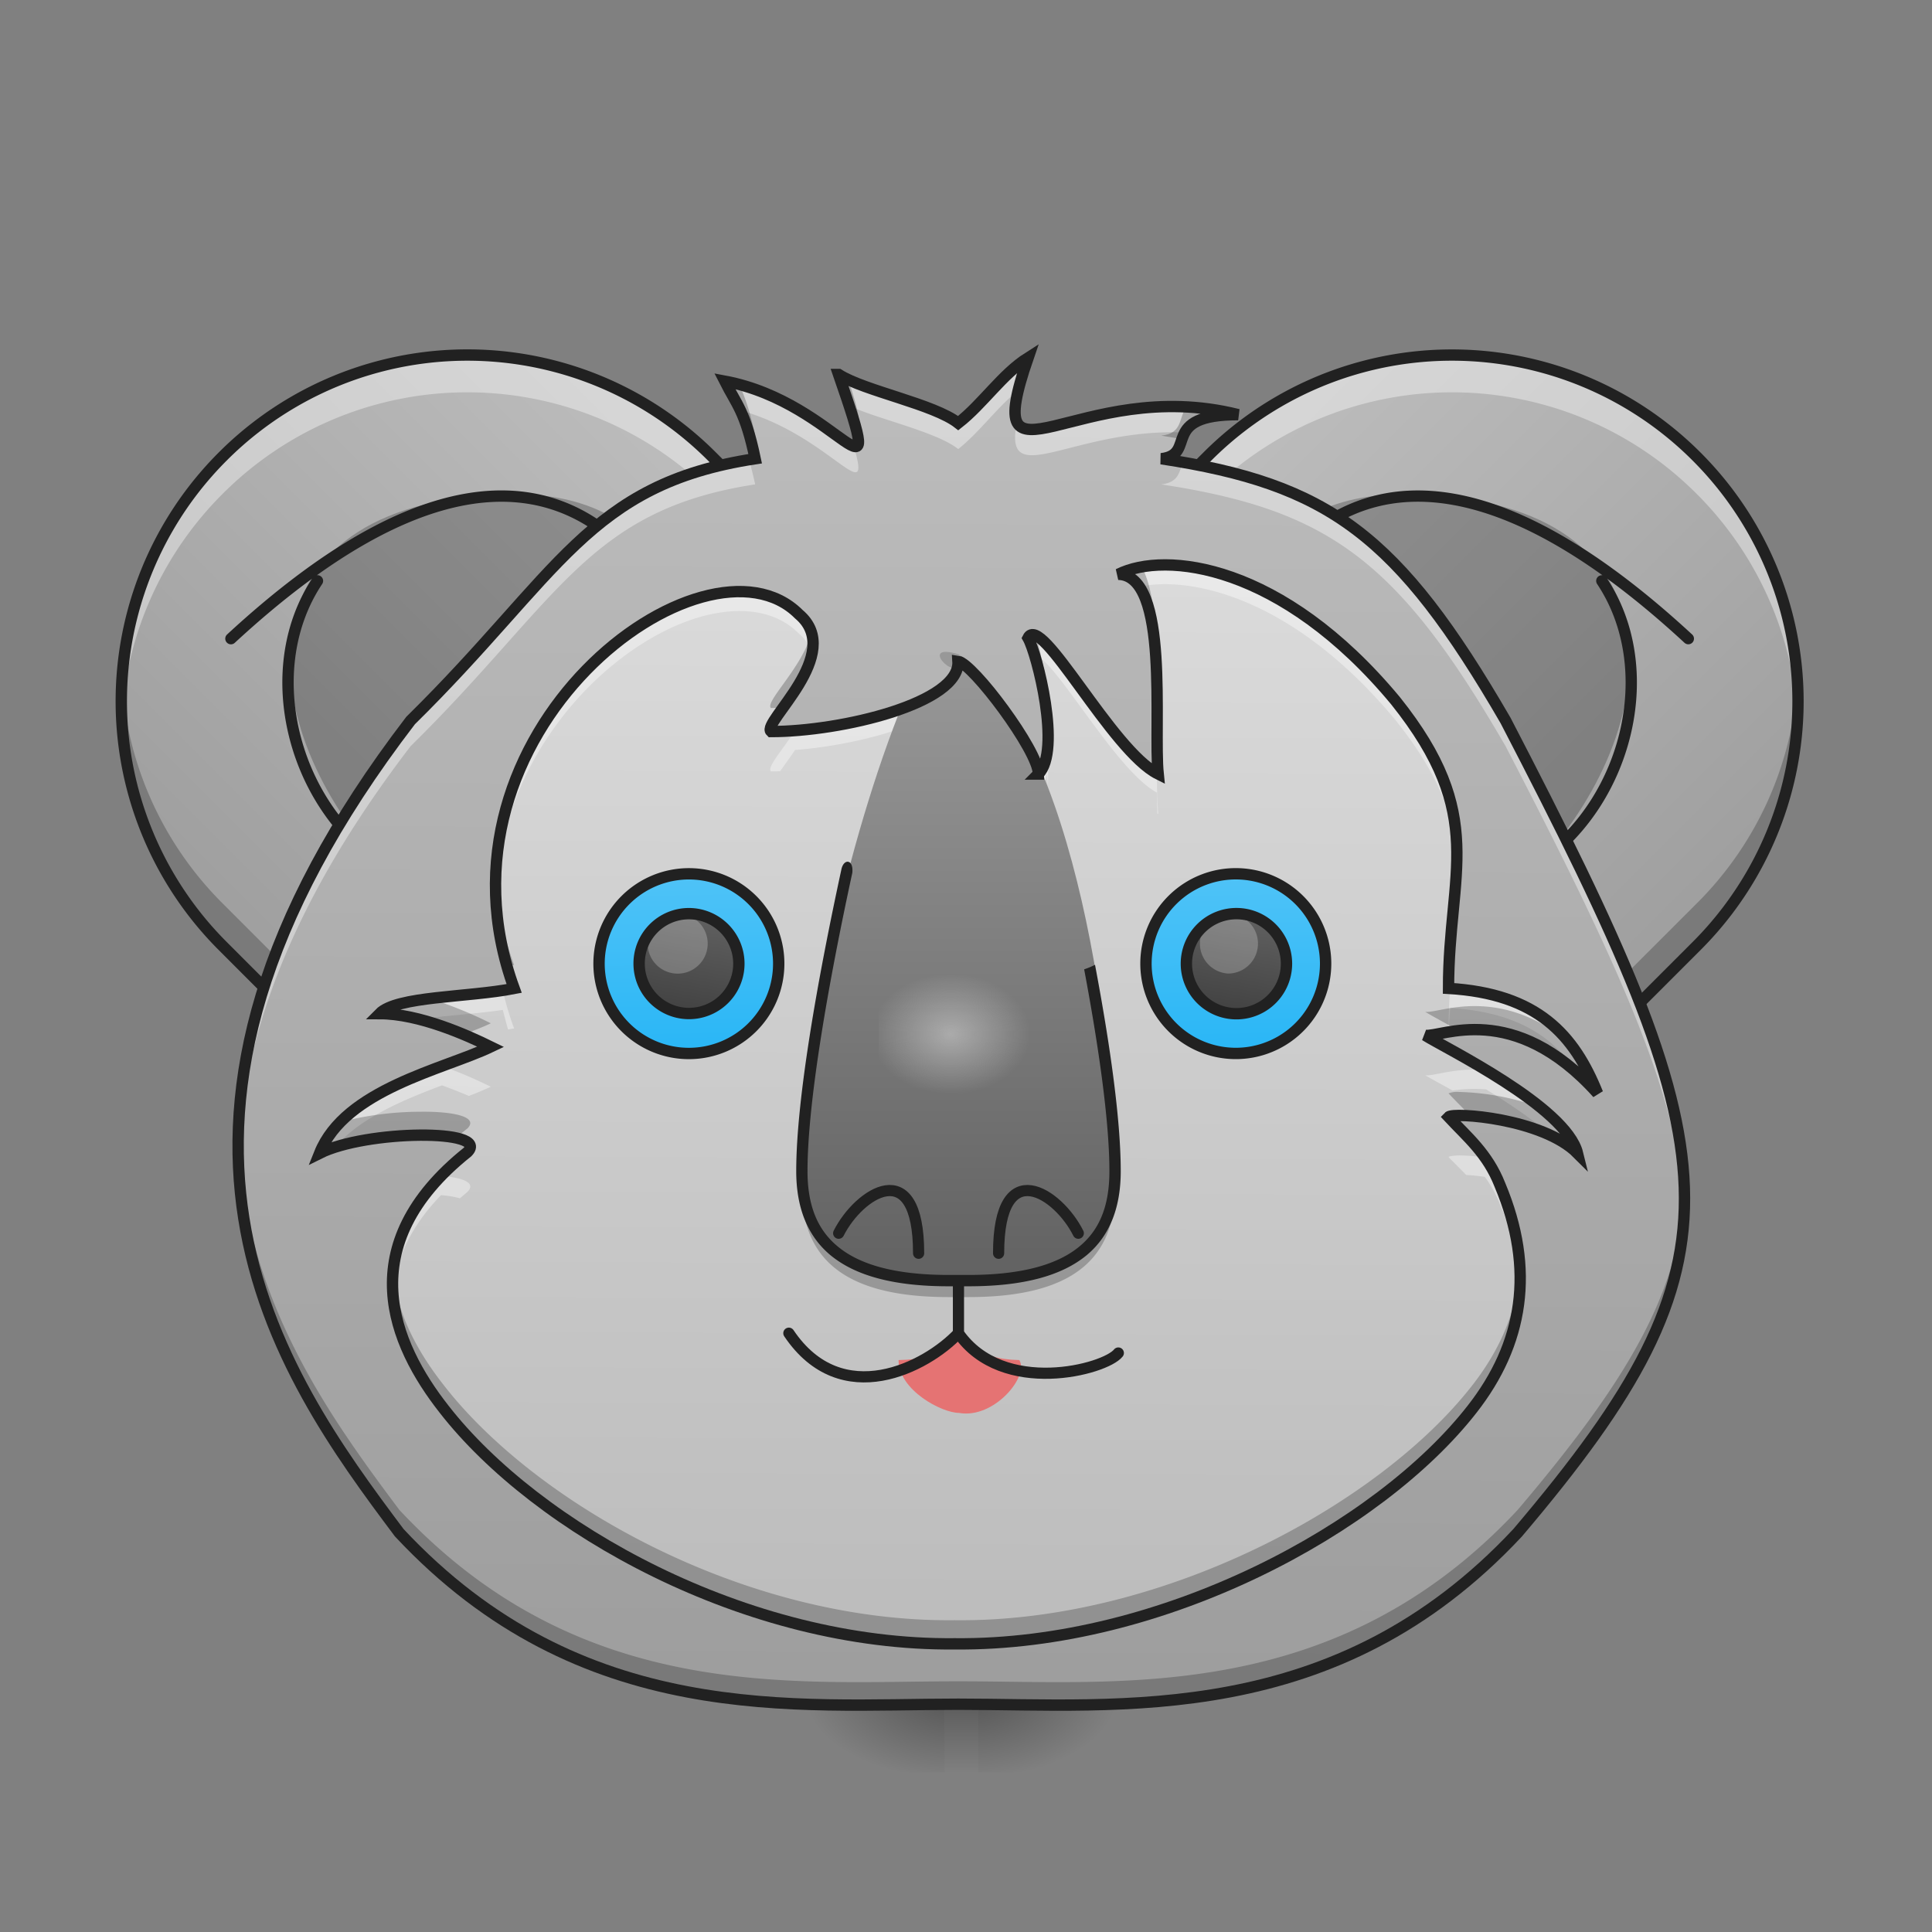 <svg height="32pt" viewBox="0 0 32 32" width="32pt" xmlns="http://www.w3.org/2000/svg" xmlns:xlink="http://www.w3.org/1999/xlink"><rect x="0" y="0" width="32" height="32" fill="#808080" stroke="none"/><linearGradient id="a" gradientUnits="userSpaceOnUse" x1="10.633" x2="10.633" y1="28.243" y2="29.358"><stop offset="0" stop-opacity=".275"/><stop offset="1" stop-opacity="0"/></linearGradient><linearGradient id="b"><stop offset="0" stop-opacity=".314"/><stop offset=".222" stop-opacity=".275"/><stop offset="1" stop-opacity="0"/></linearGradient><radialGradient id="c" cx="450.909" cy="189.579" gradientTransform="matrix(0 -.066 -.118 0 38.377 58.19)" gradientUnits="userSpaceOnUse" r="21.167" xlink:href="#b"/><radialGradient id="d" cx="450.909" cy="189.579" gradientTransform="matrix(0 .066 .118 0 -6.528 -1.704)" gradientUnits="userSpaceOnUse" r="21.167" xlink:href="#b"/><radialGradient id="e" cx="450.909" cy="189.579" gradientTransform="matrix(0 -.066 .118 0 -6.528 58.19)" gradientUnits="userSpaceOnUse" r="21.167" xlink:href="#b"/><radialGradient id="f" cx="450.909" cy="189.579" gradientTransform="matrix(0 .066 -.118 0 38.377 -1.704)" gradientUnits="userSpaceOnUse" r="21.167" xlink:href="#b"/><linearGradient id="g"><stop offset="0" stop-color="#9e9e9e"/><stop offset="1" stop-color="#bdbdbd"/></linearGradient><linearGradient id="h" gradientTransform="matrix(-.064 -.064 -.064 .064 22.065 24.407)" gradientUnits="userSpaceOnUse" x1="19.667" x2="149.667" xlink:href="#g" y1="-105.167" y2="-105.167"/><linearGradient id="i" gradientTransform="matrix(.064 -.064 .064 .064 9.725 24.407)" gradientUnits="userSpaceOnUse" x1="19.667" x2="149.667" xlink:href="#g" y1="-105.167" y2="-105.167"/><linearGradient id="j" gradientTransform="matrix(.015 0 0 .016 1.207 .606)" gradientUnits="userSpaceOnUse" x1="960" x2="963.687" xlink:href="#g" y1="1695.118" y2="302.617"/><linearGradient id="k" gradientTransform="matrix(.015 0 0 .016 1.207 .606)" gradientUnits="userSpaceOnUse" x1="960" x2="964.294" y1="1615.118" y2="343.52"><stop offset="0" stop-color="#bdbdbd"/><stop offset="1" stop-color="#e0e0e0"/></linearGradient><linearGradient id="l" gradientTransform="matrix(.017 0 -0 .017 0 0)" gradientUnits="userSpaceOnUse" x1="960" x2="960" y1="1255.118" y2="575.118"><stop offset="0" stop-color="#616161"/><stop offset="1" stop-color="#9e9e9e"/></linearGradient><radialGradient id="m" cx="254" cy="74.75" gradientTransform="matrix(.062 0 0 .047 0 13.615)" gradientUnits="userSpaceOnUse" r="21.167"><stop offset="0" stop-color="#fbfbfb" stop-opacity=".392"/><stop offset="1" stop-color="#fbfbfb" stop-opacity="0"/></radialGradient><linearGradient id="n"><stop offset="0" stop-color="#29b6f6"/><stop offset="1" stop-color="#4fc3f7"/></linearGradient><linearGradient id="o" gradientTransform="matrix(-.087 0 0 .094 36.943 9.2)" gradientUnits="userSpaceOnUse" x1="296.333" x2="296.921" xlink:href="#n" y1="87.979" y2="56.229"/><linearGradient id="p"><stop offset="0" stop-color="#424242"/><stop offset="1" stop-color="#616161"/></linearGradient><linearGradient id="q" gradientTransform="matrix(-.048 0 0 .052 25.596 12.205)" gradientUnits="userSpaceOnUse" x1="296.333" x2="291.042" xlink:href="#p" y1="87.979" y2="56.229"/><linearGradient id="r" gradientTransform="matrix(-.087 0 0 .094 46.04 9.2)" gradientUnits="userSpaceOnUse" x1="296.333" x2="296.921" xlink:href="#n" y1="87.979" y2="56.229"/><linearGradient id="s" gradientTransform="matrix(-.048 0 0 .052 34.692 12.205)" gradientUnits="userSpaceOnUse" x1="296.333" x2="291.042" xlink:href="#p" y1="87.979" y2="56.229"/><path d="m15.645 28.242h.558v1.113h-.558zm0 0" fill="url(#a)"/><path d="m16.203 28.242h2.227v-1.112h-2.227zm0 0" fill="url(#c)"/><path d="m15.645 28.242h-2.227v1.113h2.227zm0 0" fill="url(#d)"/><path d="m15.645 28.242h-2.227v-1.112h2.227zm0 0" fill="url(#e)"/><path d="m16.203 28.242h2.227v1.113h-2.227zm0 0" fill="url(#f)"/><path d="m28.102 7.563a5.724 5.724 0 0 0 -8.106 0l-1.351 1.347a5.736 5.736 0 0 0 0 8.11 5.731 5.731 0 0 0 8.105 0l1.352-1.352a5.731 5.731 0 0 0 0-8.105zm0 0" fill="url(#h)"/><path d="m29.773 11.262a5.72 5.72 0 0 1 -1.671 4.406l-1.352 1.352a5.724 5.724 0 0 1 -8.105 0 5.72 5.72 0 0 1 -1.672-4.407 5.722 5.722 0 0 0 1.672 3.703 5.717 5.717 0 0 0 8.105 0l1.352-1.351a5.694 5.694 0 0 0 1.671-3.703zm0 0" fill-opacity=".235"/><path d="m24.047 5.875c1.469 0 2.933.563 4.055 1.688a5.698 5.698 0 0 1 1.675 4.363 5.727 5.727 0 0 0 -1.675-3.746 5.724 5.724 0 0 0 -8.106 0l-1.351 1.35a5.718 5.718 0 0 0 -1.676 3.742 5.709 5.709 0 0 1 1.676-4.363l1.351-1.348a5.7 5.7 0 0 1 4.05-1.687zm0 0" fill="#fff" fill-opacity=".392"/><path d="m23.188 8.188c-4.95.046-2.735 8.382-2.387 10.507.101.625-6.762.875-5.254 0 1.484-1.023 7.445-1.66 9.973-4.43 2.105-2.304 2.445-6.078-2.332-6.078zm0 0" fill-opacity=".235"/><path d="m19.844 13.441c0-2.386 1.914-8.597 8.12-2.863m.138-3.015a5.724 5.724 0 0 0 -8.106 0l-1.351 1.347a5.736 5.736 0 0 0 0 8.11 5.731 5.731 0 0 0 8.105 0l1.352-1.352a5.731 5.731 0 0 0 0-8.105zm-1.571 2.058c.957 1.434.446 3.61-1.011 4.645" fill="none" stroke="#212121" stroke-linecap="round" stroke-linejoin="round" stroke-width=".187"/><path d="m3.688 7.563a5.724 5.724 0 0 1 8.105 0l1.352 1.347a5.736 5.736 0 0 1 0 8.11 5.731 5.731 0 0 1 -8.106 0l-1.351-1.352a5.731 5.731 0 0 1 0-8.105zm0 0" fill="url(#i)"/><path d="m2.016 11.262a5.72 5.72 0 0 0 1.671 4.406l1.353 1.352a5.724 5.724 0 0 0 8.106 0 5.72 5.72 0 0 0 1.671-4.407 5.722 5.722 0 0 1 -1.671 3.703 5.717 5.717 0 0 1 -8.106 0l-1.351-1.351a5.713 5.713 0 0 1 -1.672-3.703zm0 0" fill-opacity=".235"/><path d="m7.742 5.875a5.703 5.703 0 0 0 -4.054 1.688 5.698 5.698 0 0 0 -1.676 4.363 5.727 5.727 0 0 1 1.675-3.746 5.724 5.724 0 0 1 8.106 0l1.352 1.351a5.718 5.718 0 0 1 1.675 3.742 5.709 5.709 0 0 0 -1.675-4.363l-1.352-1.348a5.7 5.7 0 0 0 -4.05-1.687zm0 0" fill="#fff" fill-opacity=".392"/><path d="m8.602 8.188c4.949.046 2.734 8.382 2.386 10.507-.101.625 6.762.875 5.254 0-1.484-1.023-7.445-1.66-9.972-4.43-2.106-2.304-2.446-6.078 2.332-6.078zm0 0" fill-opacity=".235"/><path d="m11.945 13.441c0-2.386-1.914-8.597-8.12-2.863m-.137-3.016a5.724 5.724 0 0 1 8.105 0l1.352 1.348a5.736 5.736 0 0 1 0 8.11 5.731 5.731 0 0 1 -8.106 0l-1.351-1.352a5.731 5.731 0 0 1 0-8.106zm1.57 2.059c-.957 1.434-.445 3.61 1.012 4.645" fill="none" stroke="#212121" stroke-linecap="round" stroke-linejoin="round" stroke-width=".188"/><path d="m13.89 6.203c.837 2.422.032.469-1.886.11.195.386.34.5.504 1.285-2.77.422-3.246 1.914-5.707 4.336-5.133 6.695-2.172 10.808-.188 13.453 3.02 3.234 6.574 2.84 9.254 2.84h.008c2.676 0 6.242.394 9.262-2.84 3.87-4.559 3.558-6.215-.2-13.453-1.785-3.082-2.933-3.914-5.703-4.336.61-.07-.05-.73 1.274-.73-2.649-.665-4.313 1.48-3.48-.942-.43.273-.75.765-1.157 1.082-.406-.317-1.55-.531-1.98-.805zm0 0" fill="url(#j)"/><path d="m17.2 12.82c0-.386-1.09-1.836-1.333-1.867.043.692-1.933 1.164-3.097 1.164-.16-.148 1.238-1.289.46-1.945-1.546-1.547-6.265 1.945-4.714 6.2-.77.151-1.942.124-2.23.417.66 0 1.456.36 1.843.55-.781.372-2.414.704-2.836 1.763.773-.387 2.836-.407 2.45-.02-1.938 1.547-1.235 3.18-.388 4.258 1.532 1.969 5.008 3.922 8.457 3.887 3.446.035 7.036-1.918 8.57-3.887.845-1.078 1.052-2.309.462-3.715-.207-.523-.547-.797-.852-1.125.078-.082 1.559.023 2.137.602-.192-.774-2.211-1.754-2.524-1.954.258.043 1.457-.597 2.856.961-.387-.964-.992-1.652-2.469-1.738 0-1.933.653-2.851-.879-4.766-1.886-2.27-3.816-2.48-4.59-2.093.856.015.579 2.515.66 3.308-.773-.386-1.94-2.687-2.156-2.254.149.258.559 1.868.172 2.254zm0 0" fill="url(#k)"/><path d="m13.293 19.27a7.477 7.477 0 0 0 -.012.406c0 1.097.61 1.808 2.43 1.808h.332c1.816 0 2.426-.71 2.426-1.808 0-.13-.004-.262-.012-.406-.09.953-.742 1.554-2.414 1.554h-.332c-1.676 0-2.324-.601-2.418-1.554zm0 0" fill-opacity=".235"/><path d="m15.883 23.402c-.281 0-1-.375-1-.875.789-.02.574-.234 1-.445.375.125.215.426 1 .445.168.266-.418.98-1 .875zm0 0" fill="#e57373"/><path d="m19.3 9.355c-.32 0-.585.06-.777.157.145.004.258.078.348.207.129-.028.274-.043.43-.043.957.004 2.398.547 3.812 2.25.774.965.989 1.676 1.016 2.394.027-.832-.129-1.605-1.016-2.715-1.414-1.703-2.855-2.246-3.812-2.25zm-7.046.446c-1.66-.008-4.14 2.18-4.043 5.027.09-2.687 2.445-4.715 4.043-4.707.383 0 .723.117.976.371a.668.668 0 0 1 .22.336.627.627 0 0 0 -.22-.656c-.253-.254-.593-.371-.976-.371zm4.851.71c-.03 0-.058.02-.078.055.028.051.067.145.106.274.36.098 1.344 1.922 2.031 2.289 0 .125.004.238.004.344.004.004.012.004.016.007a7.897 7.897 0 0 1 -.02-.671c-.703-.375-1.727-2.297-2.059-2.297zm-1.238.442c.04.617-1.535 1.059-2.699 1.149-.219.335-.469.609-.398.675.05 0 .101 0 .152-.004.07-.101.16-.222.246-.351 1.164-.09 2.738-.531 2.7-1.145.241.032 1.331 1.477 1.331 1.864a.622.622 0 0 0 .14-.329c.009.07.013.137.016.2a2.962 2.962 0 0 0 -.015-.52.622.622 0 0 1 -.14.328c0-.386-1.09-1.836-1.333-1.867zm3.297 1.266c0 .058.004.117.004.172 0-.055 0-.114-.004-.172zm0 .32c.004.059.004.117.004.176 0-.059-.004-.113-.004-.176zm4.856 3.836a8.686 8.686 0 0 0 -.028.66h.008c.004-.117.012-.23.02-.34 1.093.067 1.707.473 2.105 1.078.11.102.223.211.336.336-.387-.96-.984-1.644-2.441-1.734zm-15.692.031c-.758.114-1.777.114-2.043.383.215 0 .442.035.668.094.414-.063.938-.09 1.375-.156.027.105.055.214.086.324.035-.004.066-.012.102-.016a4.984 4.984 0 0 1 -.188-.629zm-1.008 1.25c-.789.297-1.722.684-2.027 1.446.074-.036.16-.07.258-.102.422-.492 1.14-.785 1.77-1.023.16.058.308.117.445.175a5.7 5.7 0 0 0 .363-.152 7.485 7.485 0 0 0 -.809-.344zm17.102.059c-.41 0-.703.113-.817.094.075.046.243.136.454.253.109-.015.23-.027.363-.027.062 0 .125.004.191.008.371.227.77.492 1.07.762.172.082.329.18.446.297-.113-.454-.86-.98-1.516-1.38-.066-.003-.129-.007-.191-.007zm-.254 1.422c-.098.004-.16.011-.176.027.098.102.195.195.293.297.09.004.195.016.309.031.093.13.18.278.25.453.203.485.312.946.332 1.387.027-.535-.082-1.105-.332-1.707a2.072 2.072 0 0 0 -.25-.453 3.25 3.25 0 0 0 -.426-.035zm-16.863.34c-.637.66-.84 1.328-.797 1.949.039-.528.265-1.082.797-1.63.125.009.23.028.312.052l.125-.106c.149-.148-.07-.238-.437-.265zm0 0" fill="#fff" fill-opacity=".392"/><path d="m18.523 22.41c-.214.274-1.914.727-2.648-.328v-.992" fill="none" stroke="#212121" stroke-linecap="round" stroke-linejoin="round" stroke-width=".185"/><path d="m15.867 10.953c.024.371-.289.668-.984.875-.95 2.43-1.613 5.742-1.602 7.57.008 1.102.61 1.813 2.43 1.813h.332c1.816 0 2.426-.711 2.426-1.813 0-1.843-.61-7.242-2.594-8.562-.691-.207-.012.488.012.117-.004.004-.008.004-.012.004 0 0-.004 0-.008-.004zm0 0" fill="url(#l)"/><path d="m15.875 22.082c-.527.559-1.934 1.3-2.809 0" fill="none" stroke="#212121" stroke-linecap="round" stroke-linejoin="round" stroke-width=".185"/><path d="m15.785 16.125h.184c.68 0 1.23.297 1.23.664v.66c0 .367-.55.66-1.23.66h-.184c-.68 0-1.23-.293-1.23-.66v-.66c0-.367.55-.664 1.23-.664zm0 0" fill="url(#m)"/><path d="m18.91 9.39a1.252 1.252 0 0 0 -.387.122c.575.011.637 1.136.645 2.117 0-.77.004-1.77-.258-2.238zm-5.469 1.087c-.14.566-.78 1.148-.671 1.25.066 0 .132-.004.203-.004.242-.34.593-.832.468-1.246zm3.664.035c-.03 0-.058.02-.078.054.094.16.285.84.328 1.426.04-.445-.082-1.066-.199-1.465-.02-.007-.035-.015-.05-.015zm2.063 1.465c-.004.16-.004.308 0 .441l.016.012a4.892 4.892 0 0 1 -.016-.453zm4.96 1.988c-.023.594-.136 1.219-.136 2.02h.012c.031-.786.152-1.403.125-2.02zm-15.917.508c-.02.488.035 1.004.184 1.53.043-.007.082-.015.12-.019a5.05 5.05 0 0 1 -.304-1.511zm-1.094 2.066c-.379.047-.699.117-.832.25.461 0 .988.172 1.395.344.164-.063.32-.121.449-.184a6.68 6.68 0 0 0 -1.012-.41zm17.305.125c-.41 0-.703.113-.817.094.086.055.293.164.555.312.535-.058 1.375.008 2.3 1.04a3.418 3.418 0 0 0 -.464-.84c-.605-.493-1.152-.606-1.574-.606zm-.254 1.422a.419.419 0 0 0 -.176.023c.121.13.242.246.36.375.492.036 1.363.207 1.777.618-.059-.239-.297-.504-.606-.754a4.21 4.21 0 0 0 -1.355-.262zm-17.215.328a5.243 5.243 0 0 0 -1.316.172 1.59 1.59 0 0 0 -.344.516c.55-.274 1.754-.364 2.262-.254.058-.051.12-.106.187-.157.192-.191-.226-.285-.789-.277zm18.223 2.563c-.043.71-.317 1.363-.793 1.972-1.535 1.969-5.125 3.926-8.57 3.887-3.45.039-6.926-1.918-8.458-3.887-.41-.52-.785-1.172-.843-1.879-.074.86.36 1.657.843 2.27 1.532 1.969 5.008 3.922 8.457 3.887 3.446.035 7.036-1.918 8.57-3.887.563-.719.84-1.504.794-2.363zm0 0" fill-opacity=".235"/><path d="m17.2 12.82c0-.386-1.09-1.836-1.333-1.867.043.692-1.933 1.164-3.097 1.164-.16-.148 1.238-1.289.46-1.945-1.546-1.547-6.265 1.945-4.714 6.2-.77.151-1.942.124-2.23.417.66 0 1.456.36 1.843.55-.781.372-2.414.704-2.836 1.763.773-.387 2.836-.407 2.45-.02-1.938 1.547-1.235 3.18-.388 4.258 1.532 1.969 5.008 3.922 8.458 3.887 3.445.035 7.035-1.918 8.57-3.887.844-1.078 1.05-2.309.46-3.715-.206-.523-.546-.797-.85-1.125.077-.082 1.558.023 2.136.602-.191-.774-2.211-1.754-2.524-1.954.258.043 1.458-.597 2.856.961-.387-.964-.992-1.652-2.469-1.738 0-1.933.653-2.851-.879-4.766-1.886-2.27-3.816-2.48-4.59-2.093.856.015.579 2.515.66 3.308-.773-.386-1.94-2.687-2.156-2.254.149.258.559 1.868.172 2.254zm0 0" fill="none" stroke="#212121" stroke-width=".188"/><path d="m17.027 5.926c-.43.273-.75.765-1.156 1.082-.406-.317-1.55-.531-1.98-.805.07.203.129.375.175.52.508.23 1.446.43 1.805.715.352-.278.64-.688.992-.97.035-.148.09-.327.164-.542zm-5.023.386c.094.188.18.313.258.485 1.48.406 2.203 1.687 1.879.594-.23-.067-.98-.864-2.137-1.079zm7.45.418c-1.438-.011-2.427.649-2.61.258-.239 1.176.926.094 2.781.176.086-.16.273-.3.883-.3a4.723 4.723 0 0 0 -1.055-.134zm-7.048.883c-2.68.442-3.176 1.926-5.605 4.32-2.192 2.86-2.906 5.25-2.852 7.255.051-1.915.813-4.168 2.852-6.829 2.46-2.421 2.937-3.914 5.707-4.336a7.018 7.018 0 0 0 -.102-.41zm7.188.043c-.067.164-.067.332-.36.367 2.77.422 3.918 1.254 5.703 4.336 1.872 3.606 2.887 5.825 2.961 7.707.079-1.976-.945-4.253-2.96-8.132-1.704-2.946-2.833-3.836-5.344-4.278zm0 0" fill="#fff" fill-opacity=".392"/><path d="m17.027 5.926c-.05.031-.101.066-.148.105-.074.278-.086.457-.043.563.031-.168.094-.387.191-.668zm-3.136.277c.125.363.214.625.265.813.11.015.078-.168-.105-.727-.063-.027-.114-.059-.16-.086zm-1.887.11c.16.316.285.449.414.917.027-.003.059-.011.09-.015-.094-.438-.18-.668-.27-.852-.078-.02-.156-.039-.234-.05zm7.648.425c-.136.196-.062.438-.418.477l.344.058c.067-.199.184-.41.93-.41a4.352 4.352 0 0 0 -.856-.125zm-15.702 12.043c-.074 2.895 1.473 5.016 2.664 6.606 3.02 3.234 6.574 2.84 9.254 2.84h.008c2.676 0 6.242.394 9.262-2.84 1.937-2.282 2.828-3.836 2.761-5.727-.058 1.727-.953 3.219-2.761 5.348-3.02 3.234-6.586 2.836-9.262 2.84h-.008c-2.68-.004-6.234.394-9.254-2.84-1.136-1.52-2.601-3.524-2.664-6.227zm0 0" fill-opacity=".235"/><path d="m13.89 6.203c.837 2.422.032.469-1.886.11.195.386.34.5.504 1.285-2.77.422-3.246 1.914-5.707 4.336-5.133 6.695-2.172 10.808-.188 13.453 3.02 3.234 6.575 2.84 9.254 2.84h.008c2.676 0 6.242.394 9.262-2.84 3.87-4.559 3.558-6.215-.2-13.453-1.785-3.082-2.933-3.914-5.703-4.336.61-.07-.05-.73 1.274-.73-2.649-.665-4.313 1.48-3.48-.942-.43.273-.75.765-1.157 1.082-.406-.317-1.55-.531-1.98-.805zm0 0" fill="none" stroke="#212121" stroke-width=".188"/><path d="m11.41 14.473a1.49 1.49 0 0 0 -1.488 1.488 1.488 1.488 0 1 0 1.488-1.488zm0 0" fill="url(#o)"/><path d="m11.41 15.133a.825.825 0 0 0 -.824.828.825.825 0 1 0 1.652 0 .829.829 0 0 0 -.828-.828zm0 0" fill="url(#q)"/><path d="m11.41 14.473a1.49 1.49 0 0 0 -1.488 1.488 1.488 1.488 0 1 0 1.488-1.488zm0 0" fill="none" stroke="#212121" stroke-linecap="round" stroke-linejoin="round" stroke-width=".188"/><path d="m11.246 15.133a.497.497 0 1 0 .001.993.497.497 0 0 0 0-.993zm0 0" fill="#fff" fill-opacity=".235"/><path d="m11.41 15.133a.825.825 0 0 0 -.824.828.825.825 0 1 0 1.652 0 .829.829 0 0 0 -.828-.828zm0 0" fill="none" stroke="#212121" stroke-linecap="round" stroke-linejoin="round" stroke-width=".188"/><path d="m20.508 14.473a1.488 1.488 0 1 0 -.001 2.975 1.488 1.488 0 0 0 0-2.975zm0 0" fill="url(#r)"/><path d="m20.508 15.133a.829.829 0 1 0 0 1.657.829.829 0 0 0 0-1.657zm0 0" fill="url(#s)"/><path d="m20.508 14.473a1.488 1.488 0 1 0 -.001 2.975 1.488 1.488 0 0 0 0-2.975zm0 0" fill="none" stroke="#212121" stroke-linecap="round" stroke-linejoin="round" stroke-width=".188"/><path d="m20.34 15.133a.497.497 0 0 0 0 .992.495.495 0 1 0 0-.992zm0 0" fill="#fff" fill-opacity=".235"/><path d="m20.508 15.133a.829.829 0 1 0 0 1.657.829.829 0 0 0 0-1.657zm0 0" fill="none" stroke="#212121" stroke-linecap="round" stroke-linejoin="round" stroke-width=".188"/><path d="m15.215 20.758c0-1.656-.992-.992-1.324-.332m2.649.332c0-1.656.991-.992 1.32-.332" fill="none" stroke="#212121" stroke-linecap="round" stroke-linejoin="round" stroke-width=".185"/><path d="m14.043 14.273c-.043-.003-.086.04-.105.118-.387 1.789-.75 3.8-.75 5.007 0 .567.164 1.055.566 1.391.406.336 1.035.516 1.957.516h.332c.922 0 1.55-.18 1.957-.516.402-.336.563-.824.563-1.39 0-.856-.18-2.118-.426-3.419a1.237 1.237 0 0 1 -.18.075c.242 1.285.418 2.52.418 3.343 0 .536-.14.954-.496 1.247-.356.296-.942.472-1.836.472h-.332c-.899 0-1.48-.176-1.836-.472-.355-.293-.5-.711-.5-1.247 0-1.164.355-3.156.742-4.941.012-.121-.027-.18-.074-.184zm0 0" fill="#212121"/></svg>